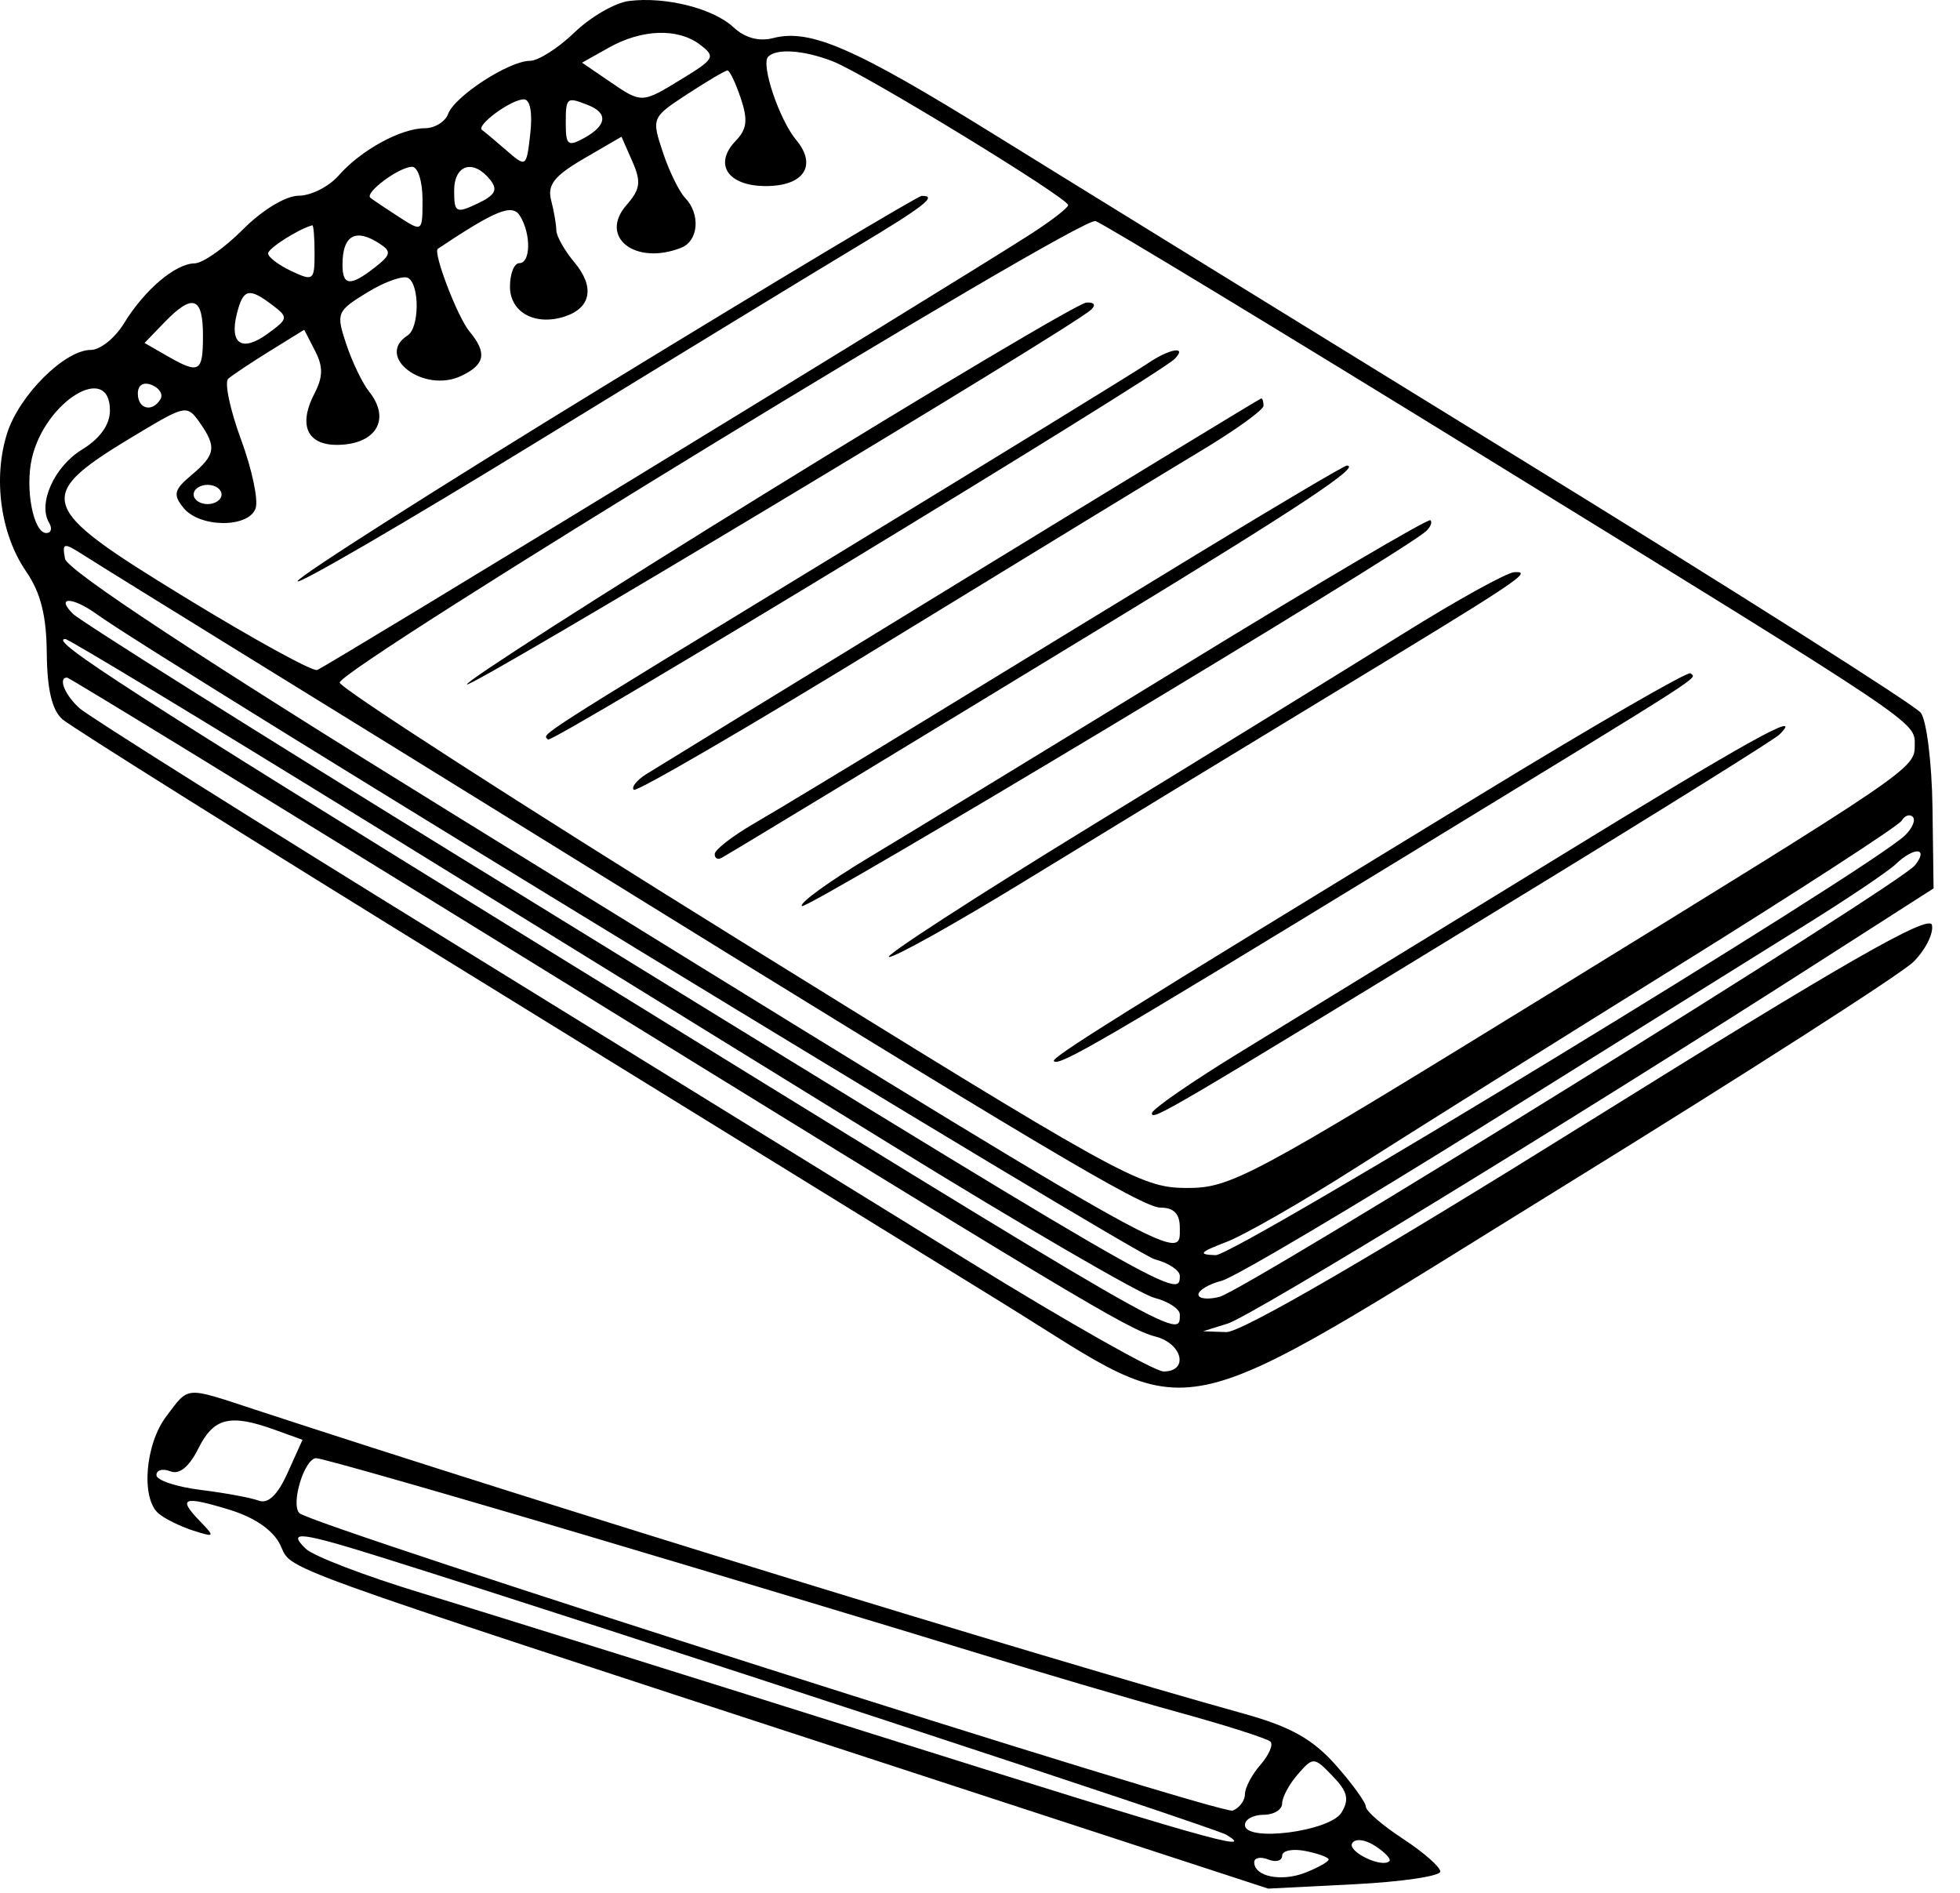 <svg width="58" height="56" viewBox="0 0 58 56" fill="none" xmlns="http://www.w3.org/2000/svg">
<path fill-rule="evenodd" clip-rule="evenodd" d="M18.612 0.029C18.201 0.081 17.475 0.5 16.999 0.961C16.523 1.421 15.93 1.799 15.681 1.8C15.064 1.801 13.457 2.844 13.262 3.368C13.176 3.603 12.864 3.794 12.57 3.794C11.863 3.794 10.674 4.446 10.023 5.191C9.735 5.52 9.203 5.79 8.84 5.79C8.459 5.79 7.762 6.212 7.189 6.788C6.643 7.337 5.999 7.789 5.757 7.792C5.187 7.801 4.273 8.578 3.668 9.568C3.405 9.999 2.965 10.352 2.692 10.352C1.916 10.352 0.57 11.69 0.211 12.818C-0.212 14.145 0.015 15.805 0.77 16.902C1.204 17.535 1.375 18.206 1.384 19.329C1.394 20.392 1.538 21.006 1.843 21.277C2.089 21.496 7.492 24.881 13.852 28.8C20.211 32.72 27.335 37.111 29.682 38.559C35.603 42.213 34.283 42.492 46.367 35.031C51.65 31.769 56.264 28.812 56.62 28.459C56.975 28.107 57.223 27.615 57.17 27.367C57.099 27.027 54.57 28.475 47.026 33.175C40.657 37.143 36.725 39.426 36.289 39.41L35.601 39.386L36.333 39.157C37.039 38.936 46.419 33.2 53.705 28.533L57.218 26.283L57.186 23.89C57.168 22.575 57.012 21.313 56.839 21.087C56.666 20.86 51.321 17.473 44.961 13.56C38.602 9.646 31.605 5.333 29.413 3.974C25.276 1.41 23.971 0.842 22.874 1.128C22.461 1.235 22.038 1.119 21.707 0.809C21.109 0.249 19.696 -0.107 18.612 0.029ZM20.716 1.322C21.18 1.673 21.143 1.745 20.202 2.32C18.977 3.069 19.001 3.068 18.016 2.395L17.224 1.854L18.016 1.41C18.997 0.859 20.06 0.824 20.716 1.322ZM24.64 1.813C25.581 2.178 31.609 5.858 31.608 6.068C31.608 6.151 31.082 6.554 30.438 6.965C27.852 8.617 9.628 19.745 9.384 19.822C9.241 19.867 7.492 18.906 5.499 17.688C0.999 14.935 0.937 14.702 4.185 12.765C5.48 11.993 5.544 11.983 5.905 12.495C6.417 13.22 6.381 13.455 5.67 14.052C5.148 14.49 5.113 14.63 5.429 15.024C5.902 15.614 7.346 15.628 7.562 15.045C7.652 14.803 7.458 13.883 7.132 13.001C6.806 12.118 6.636 11.31 6.754 11.205C6.873 11.1 7.427 10.731 7.985 10.385L9.002 9.756L9.321 10.375C9.566 10.85 9.562 11.147 9.301 11.652C8.782 12.657 9.141 13.256 10.2 13.15C11.196 13.05 11.525 12.339 10.924 11.588C10.727 11.342 10.422 10.71 10.247 10.183C9.94 9.258 9.962 9.206 10.879 8.645C11.402 8.326 11.944 8.138 12.084 8.227C12.424 8.445 12.408 9.703 12.062 9.924C11.088 10.548 12.537 11.646 13.645 11.123C14.357 10.787 14.421 10.443 13.891 9.804C13.538 9.38 12.805 7.463 12.956 7.361C14.681 6.209 15.162 6.017 15.39 6.391C15.72 6.93 15.705 7.786 15.366 7.786C15.215 7.786 15.091 8.098 15.091 8.48C15.091 9.244 15.84 9.651 16.717 9.362C17.493 9.107 17.604 8.486 17.001 7.765C16.707 7.415 16.466 6.988 16.463 6.816C16.461 6.644 16.392 6.242 16.309 5.924C16.192 5.469 16.401 5.204 17.275 4.694L18.391 4.045L18.712 4.774C18.979 5.382 18.95 5.597 18.538 6.069C17.709 7.017 18.805 7.867 20.161 7.328C20.672 7.125 20.734 6.331 20.275 5.856C20.099 5.673 19.801 5.064 19.614 4.502C19.278 3.489 19.285 3.474 20.343 2.782C20.931 2.398 21.464 2.084 21.528 2.084C21.592 2.084 21.768 2.453 21.92 2.905C22.137 3.546 22.104 3.822 21.772 4.166C21.105 4.856 21.536 5.505 22.662 5.505C23.789 5.505 24.19 4.896 23.56 4.14C23.061 3.541 22.51 1.908 22.73 1.68C22.977 1.425 23.781 1.481 24.64 1.813ZM15.692 3.951C15.579 4.952 15.571 4.958 14.99 4.453C14.667 4.173 14.341 3.899 14.265 3.845C14.075 3.71 15.127 2.939 15.501 2.939C15.688 2.939 15.762 3.33 15.692 3.951ZM17.408 3.112C17.999 3.347 17.956 3.712 17.293 4.079C16.81 4.347 16.742 4.296 16.742 3.662C16.742 2.875 16.765 2.857 17.408 3.112ZM12.503 5.902C12.503 6.867 12.502 6.868 11.801 6.416C11.415 6.167 11.037 5.913 10.962 5.853C10.776 5.705 11.814 4.935 12.197 4.935C12.366 4.935 12.503 5.37 12.503 5.902ZM14.504 5.318C14.742 5.615 14.657 5.773 14.125 6.025C13.494 6.322 13.439 6.291 13.439 5.642C13.439 4.869 14.006 4.696 14.504 5.318ZM17.981 11.357C12.985 14.413 8.856 17.038 8.806 17.192C8.757 17.345 11.978 15.471 15.964 13.027C19.95 10.583 24.172 8.008 25.346 7.304C27.355 6.1 27.761 5.782 27.273 5.796C27.16 5.799 22.978 8.302 17.981 11.357ZM43.982 13.547C56.886 21.495 56.661 21.344 56.661 22.042C56.661 22.742 56.636 22.758 45.814 29.416C36.901 34.899 36.418 35.157 35.077 35.146C33.74 35.134 33.116 34.788 21.859 27.804C15.361 23.772 10.047 20.348 10.052 20.194C10.064 19.763 31.968 6.392 32.419 6.54C32.638 6.611 37.841 9.764 43.982 13.547ZM9.309 7.495C9.309 8.297 9.271 8.326 8.621 8.019C8.243 7.841 7.933 7.606 7.933 7.499C7.933 7.347 8.817 6.784 9.241 6.665C9.278 6.654 9.309 7.028 9.309 7.495ZM11.235 7.209C11.588 7.44 11.569 7.539 11.097 7.908C10.367 8.48 10.135 8.462 10.135 7.834C10.135 6.96 10.52 6.741 11.235 7.209ZM8.058 9.024C8.54 9.39 8.534 9.428 7.915 9.877C7.158 10.426 6.783 10.178 7.01 9.278C7.197 8.54 7.364 8.499 8.058 9.024ZM6.006 9.924C6.006 11.022 5.902 11.08 4.935 10.524L4.277 10.147L4.866 9.537C5.7 8.673 6.006 8.777 6.006 9.924ZM22.72 14.548C17.755 17.613 13.75 20.178 13.818 20.249C13.934 20.369 31.695 9.709 32.283 9.167C32.44 9.023 32.385 8.936 32.146 8.952C31.926 8.966 27.684 11.484 22.72 14.548ZM33.949 10.761C33.646 10.97 29.558 13.481 24.864 16.342C15.618 21.977 16.047 21.702 16.218 21.879C16.338 22.003 34.28 11.107 34.761 10.618C35.155 10.217 34.595 10.316 33.949 10.761ZM4.749 11.808C4.509 12.21 4.079 12.105 4.079 11.644C4.079 11.39 4.24 11.29 4.49 11.389C4.716 11.479 4.833 11.667 4.749 11.808ZM3.253 12.144C3.253 12.565 2.961 12.974 2.428 13.3C1.605 13.803 1.113 14.898 1.454 15.468C1.552 15.634 1.515 15.77 1.371 15.77C0.989 15.77 0.736 14.466 0.943 13.56C1.328 11.875 3.253 10.695 3.253 12.144ZM28.443 17.19C23.598 20.156 19.404 22.727 19.125 22.903C18.845 23.078 18.678 23.287 18.754 23.366C18.831 23.445 22.219 21.472 26.283 18.982C30.348 16.493 34.51 13.955 35.532 13.342C36.554 12.73 37.39 12.128 37.39 12.004C37.39 11.88 37.359 11.782 37.322 11.788C37.284 11.793 33.288 14.224 28.443 17.19ZM35.46 16.371C33.115 17.8 29.462 20.029 27.342 21.326C25.222 22.623 22.962 23.988 22.32 24.36C21.677 24.732 21.151 25.14 21.15 25.267C21.148 25.394 21.24 25.444 21.354 25.38C21.811 25.119 27.131 21.894 32.985 18.33C38.449 15.004 40.304 13.774 39.855 13.774C39.783 13.774 37.805 14.943 35.46 16.371ZM6.556 14.629C6.556 14.786 6.37 14.914 6.143 14.914C5.916 14.914 5.73 14.786 5.73 14.629C5.73 14.472 5.916 14.344 6.143 14.344C6.37 14.344 6.556 14.472 6.556 14.629ZM35.05 19.676C31.113 22.089 26.921 24.645 25.734 25.356C24.547 26.067 23.645 26.72 23.729 26.807C23.859 26.942 41.47 16.37 42.19 15.724C42.331 15.598 42.393 15.448 42.327 15.391C42.262 15.335 38.987 17.263 35.05 19.676ZM7.52 19.55C9.943 21.043 14.402 23.799 17.431 25.673C30.576 33.807 33.806 35.728 34.343 35.728C34.735 35.728 34.913 35.911 34.913 36.318C34.913 37.388 35.414 37.673 13.443 24.104C5.972 19.491 1.987 16.87 1.924 16.529C1.835 16.053 1.882 16.044 2.471 16.421C2.825 16.648 5.097 18.056 7.52 19.55ZM41.52 18.749C39.93 19.741 35.78 22.299 32.297 24.432C28.815 26.565 26.12 28.312 26.31 28.313C26.499 28.314 28.295 27.309 30.302 26.08C32.308 24.851 36.241 22.456 39.042 20.758C45.032 17.126 45.367 16.904 44.816 16.927C44.593 16.936 43.11 17.756 41.52 18.749ZM2.87 18.176C4.712 19.512 33.562 37.099 34.172 37.257C34.579 37.363 34.913 37.584 34.913 37.748C34.913 38.476 34.783 38.4 13.576 25.34C7.52 21.61 2.383 18.38 2.161 18.162C1.632 17.641 2.146 17.651 2.87 18.176ZM10.734 24.225C15.477 27.151 22.517 31.493 26.378 33.873C30.239 36.253 33.739 38.288 34.156 38.395C34.572 38.502 34.913 38.725 34.913 38.889C34.913 39.647 35.143 39.78 16.192 28.092C3.802 20.45 1.404 18.906 1.934 18.906C2.03 18.906 5.99 21.3 10.734 24.225ZM43.852 23.483C32.976 30.117 31.091 31.295 31.187 31.395C31.341 31.554 32.573 30.836 41.472 25.403C50.781 19.719 50.194 20.096 50.024 19.919C49.956 19.85 47.179 21.453 43.852 23.483ZM14.855 27.925C31.959 38.484 33.365 39.328 34.197 39.544C34.996 39.752 35.183 40.576 34.431 40.575C34.166 40.574 31.595 39.121 28.718 37.345C25.841 35.569 18.842 31.251 13.164 27.751C7.485 24.25 2.623 21.192 2.358 20.957C1.923 20.57 1.708 20.046 1.985 20.046C2.045 20.046 7.836 23.592 14.855 27.925ZM45.925 25.474C42.366 27.657 38.247 30.182 36.771 31.084C35.294 31.985 34.087 32.818 34.087 32.934C34.087 33.168 34.435 32.963 44.961 26.533C49.049 24.036 52.512 21.876 52.656 21.733C53.427 20.965 51.785 21.877 45.925 25.474ZM56.37 24.717C55.316 25.727 36.551 37.151 35.974 37.134C35.439 37.117 35.493 37.049 36.289 36.745C36.819 36.543 38.553 35.548 40.143 34.534C41.733 33.52 45.975 30.861 49.571 28.625C53.166 26.389 56.182 24.434 56.274 24.28C56.366 24.126 56.514 24.076 56.604 24.168C56.693 24.261 56.588 24.508 56.37 24.717ZM56.664 25.603C56.206 26.175 36.868 38.169 36.083 38.369C35.742 38.455 35.463 38.424 35.463 38.299C35.463 38.173 35.774 37.99 36.154 37.891C36.533 37.793 40.095 35.682 44.069 33.201C48.042 30.72 52.284 28.073 53.496 27.32C54.707 26.566 55.879 25.776 56.101 25.564C56.647 25.042 57.089 25.073 56.664 25.603ZM4.925 41.897C4.291 42.73 4.165 44.341 4.698 44.782C4.887 44.939 5.346 45.164 5.717 45.283C6.361 45.487 6.37 45.474 5.911 44.998C5.249 44.313 5.421 44.247 6.79 44.666C7.539 44.895 8.086 45.274 8.295 45.709C8.666 46.48 7.713 46.135 25.949 52.093L37.528 55.875L40.075 55.746C41.475 55.675 42.621 55.506 42.621 55.37C42.621 55.235 42.126 54.8 41.52 54.404C40.914 54.008 40.419 53.58 40.419 53.454C40.419 53.328 40.016 52.771 39.524 52.216C38.85 51.456 38.188 51.085 36.84 50.709C30.54 48.952 16.175 44.535 7.52 41.695C5.453 41.017 5.602 41.005 4.925 41.897ZM8.126 42.299L8.952 42.597L8.511 43.574C8.216 44.229 7.934 44.5 7.657 44.397C7.43 44.311 6.656 44.168 5.937 44.079C5.218 43.99 4.629 43.793 4.629 43.642C4.629 43.489 4.814 43.439 5.04 43.529C5.308 43.635 5.598 43.398 5.873 42.847C6.325 41.942 6.81 41.824 8.126 42.299ZM17.405 45.442C21.659 46.707 26.75 48.239 28.718 48.846C30.687 49.452 33.454 50.267 34.868 50.657C36.282 51.046 37.51 51.438 37.596 51.528C37.683 51.618 37.548 51.927 37.297 52.215C37.045 52.503 36.84 52.892 36.84 53.081C36.84 53.27 36.677 53.488 36.479 53.567C36.133 53.704 9.203 45.123 8.859 44.766C8.596 44.493 9.011 43.141 9.357 43.141C9.53 43.141 13.151 44.177 17.405 45.442ZM11.395 46.107C18.034 48.191 35.937 54.069 36.289 54.281C37.226 54.844 35.65 54.395 25.817 51.298C20.144 49.513 14.141 47.637 12.475 47.131C10.81 46.626 9.266 46.035 9.044 45.817C8.485 45.27 8.881 45.318 11.395 46.107ZM39.698 53.624C39.359 54.184 36.84 54.509 36.84 53.992C36.84 53.826 37.087 53.691 37.39 53.691C37.693 53.691 37.941 53.541 37.941 53.357C37.941 53.173 38.15 52.784 38.405 52.492C38.858 51.974 38.884 51.975 39.434 52.544C39.878 53.004 39.934 53.234 39.698 53.624ZM41.115 55.06C40.903 55.28 39.865 54.781 40.014 54.532C40.102 54.384 40.395 54.419 40.694 54.613C40.983 54.8 41.172 55.001 41.115 55.06ZM39.317 55.014C39.317 55.078 39.009 55.252 38.632 55.401C37.918 55.682 37.115 55.52 37.115 55.095C37.115 54.96 37.301 54.923 37.528 55.013C37.755 55.104 37.941 55.053 37.941 54.902C37.941 54.75 38.251 54.687 38.629 54.762C39.008 54.837 39.317 54.95 39.317 55.014Z" fill="black"/>
</svg>
